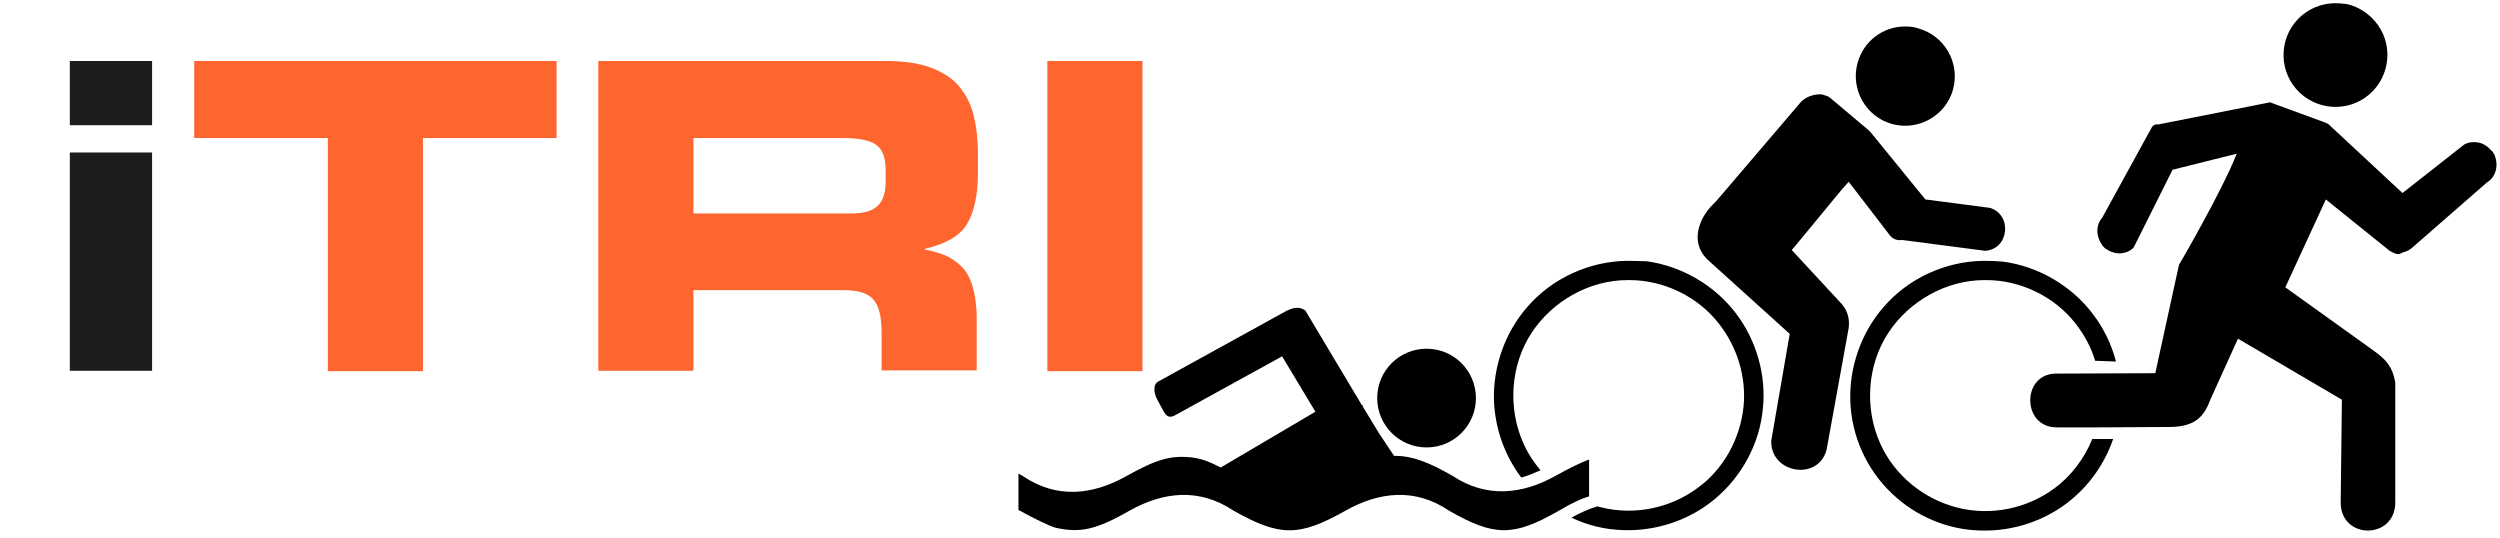 <?xml version="1.0" encoding="utf-8"?>
<!-- Generator: Adobe Illustrator 21.0.0, SVG Export Plug-In . SVG Version: 6.00 Build 0)  -->
<svg version="1.1" id="Layer_1" xmlns="http://www.w3.org/2000/svg" xmlns:xlink="http://www.w3.org/1999/xlink" x="0px" y="0px"
	 viewBox="0 0 623 134" style="enable-background:new 0 0 623 134;" xml:space="preserve">
<style type="text/css">
	.st0{clip-path:url(#SVGID_2_);}
	.st1{fill:#1C1C1A;}
	.st2{fill:#FF652F;}
</style>
<g>
	<path d="M474.7,6.6c-5.4,0-10.3,3.6-11.8,9.1c-1.8,6.6,2.1,13.4,8.6,15.2c6.6,1.8,13.4-2.1,15.2-8.6c1.8-6.6-2.1-13.4-8.6-15.2
		C477,6.7,475.9,6.6,474.7,6.6L474.7,6.6z M453.5,23.5c-1.8,0-3.7,0.8-4.7,1.9l-20.5,24c-0.9,1.1-2,2-2.8,3.1
		c-1.9,2.5-4.3,7.7-0.2,12L446,83.2l-4.6,26.6c-0.3,8.2,11.8,10.2,13.8,2.2l5.5-30.3c0.2-1.8,0-3.8-1.6-5.8l-12.6-13.6l0.7-0.8
		L459,47.2l1.7-1.9L471,58.7c0.7,0.9,1.9,1.3,3,1.1l20.7,2.7c6-0.4,6.8-9,1.2-10.7l-16.1-2.1L466.2,33c-0.2-0.2-0.4-0.4-0.6-0.6
		l-9.5-8c-0.3-0.3-0.8-0.5-1.2-0.6C454.4,23.6,454,23.5,453.5,23.5L453.5,23.5z M406.1,65c-0.2,0-0.4,0-0.6,0
		c-9.5,0.1-18.8,4.4-24.9,11.5c-5.6,6.4-8.6,15-8.3,23.5c0.3,6.9,2.7,13.6,6.8,19c1.6-0.4,3.2-1.1,4.8-1.8c-1.7-2-3.2-4.3-4.3-6.8
		c-3.9-8.7-3.2-19.5,2.1-27.5c5.2-7.9,14.4-13.1,23.9-13.1c0.2,0,0.3,0,0.5,0c8.5,0,17,4.1,22.2,10.8c4.6,5.8,6.9,13.3,6.2,20.6
		c-0.8,8.1-5,15.8-11.6,20.5c-6.8,5-15.8,6.8-24,4.7c-0.3-0.1-0.6-0.2-0.9-0.2c-2.3,0.7-4.4,1.7-6.4,2.8c4,1.9,8.4,3,12.9,3.1
		c8.3,0.3,16.6-2.5,22.9-7.8c6.7-5.6,11.1-13.8,11.9-22.4c0.9-8.4-1.6-17.1-6.7-23.8c-5.3-7-13.5-11.8-22.3-13
		C409,65.1,407.5,65,406.1,65L406.1,65z M494.9,65c-0.2,0-0.4,0-0.6,0c-9.5,0.1-18.8,4.4-24.9,11.5c-5.6,6.4-8.6,15-8.3,23.5
		c0.3,8.7,4.1,17.1,10.4,23c5.8,5.6,13.8,9,21.9,9.2c8.3,0.3,16.6-2.5,22.9-7.8c4.7-3.9,8.3-9.2,10.3-15c-1.7,0-3.5,0-5.2,0
		c-2,4.9-5.3,9.3-9.6,12.4c-6.8,5-15.8,6.8-24,4.7c-8.4-2.1-15.8-8.1-19.3-16.1c-3.9-8.7-3.2-19.5,2.1-27.5
		c5.2-7.9,14.4-13.1,23.9-13.1c0.2,0,0.3,0,0.5,0c8.5,0,17,4.1,22.2,10.8c2.2,2.8,3.9,5.9,4.9,9.3c1.7,0.1,3.4,0.1,5.2,0.2
		c-1.1-4.3-3.1-8.4-5.8-11.9c-5.3-7-13.5-11.8-22.3-13C497.8,65.1,496.4,65,494.9,65L494.9,65z M494.9,65"/>
	<g>
		<defs>
			<rect id="SVGID_1_" x="253" width="370" height="134"/>
		</defs>
		<clipPath id="SVGID_2_">
			<use xlink:href="#SVGID_1_"  style="overflow:visible;"/>
		</clipPath>
		<path class="st0" d="M323.3,76.7c-0.7,0-1.5,0.2-2.3,0.6c-0.1,0-0.2,0.1-0.3,0.1l-32.1,17.7c-0.1,0.1-0.2,0.1-0.3,0.2
			c-0.9,0.8-0.8,2.6,0.1,4.3l1.4,2.6c1,1.9,1.8,1.9,3,1.3l26.7-14.7l8.3,13.8l-23.6,13.9c-3.3-1.7-4.9-2.2-7.2-2.5
			c-5.3-0.6-8.9,0.5-16.4,4.7c-8.4,4.7-17.3,5.6-25.6,0c-0.4-0.2-0.8-0.5-1.2-0.7v9.1c0.1,0.1,0.2,0.1,0.4,0.2
			c3.6,2,7.6,3.9,8.8,4.2c6.2,1.4,10.2,0.5,18.6-4.3c8.4-4.7,17.3-5.6,25.7,0c11.7,6.6,16.4,6.6,28.1,0c8.4-4.7,17.3-5.6,25.6,0
			c11.3,6.5,16.1,6.6,27.4,0.1c3.6-2.1,5.8-3.1,7.6-3.6v-9.2c-2.1,0.8-4.8,2.1-8.4,4.1c-8.4,4.7-17.3,5.5-25.6,0
			c-5.9-3.4-10.1-5-14.2-5c-0.1,0-0.3,0-0.4,0l-3.8-5.7l-4-6.6l0-0.3h-0.2l-14.1-23.6C324.8,77,324.1,76.7,323.3,76.7L323.3,76.7z
			 M355.5,86.9c-6.8,0-12.3,5.5-12.3,12.3c0,6.8,5.5,12.3,12.3,12.3c6.8,0,12.3-5.5,12.3-12.3C367.8,92.4,362.3,86.9,355.5,86.9
			L355.5,86.9z M355.5,86.9"/>
		<path class="st0" d="M581.9,0.8c-3.4,0-6.8,1.4-9.3,4c-4.9,5.2-4.7,13.4,0.5,18.3c5.2,4.9,13.4,4.7,18.3-0.5
			c4.9-5.2,4.7-13.4-0.5-18.3c-1.8-1.7-3.9-2.8-6.1-3.3C583.8,0.9,582.8,0.8,581.9,0.8L581.9,0.8z M565.7,25.5L537.9,31
			c-0.6-0.1-1.1,0.1-1.4,0.4c-0.1,0.1-0.1,0.1-0.2,0.2l-12.4,22.6c-1.7,1.9-1.6,4.8,0,6.9l0,0.1c0.1,0.1,0.3,0.3,0.4,0.4
			c0.1,0.1,0.3,0.3,0.4,0.4l0.1,0c2.2,1.6,5.1,1.5,6.9-0.3l9.7-19.4l16-4C553.4,48.3,543,66,543,66l-5.9,27l-24.4,0.1
			c-9-0.3-9,13.5-0.1,13.4h10.5l17.8-0.1l0,0c6.3-0.1,8.4-2.7,10-7l6.8-15l25.9,15.2l-0.3,25.6c0,9.4,13.6,9.3,13.6,0v-20.5l0-9.4
			c-0.7-4-2.3-5.7-5.5-8l-21.9-15.7l10.1-21.9l15.9,12.8c0.1,0.1,0.3,0.1,0.4,0.2c0.8,0.5,1.6,0.8,2.3,0.5c0.1-0.1,0.3-0.2,0.4-0.2
			l0.2-0.1c1-0.2,2-0.8,2.8-1.6l18.1-15.8c2.2-1.3,3-4.1,2-6.7l0-0.1c-0.1-0.2-0.2-0.3-0.3-0.5c-0.1-0.2-0.3-0.5-0.4-0.6l-0.1,0
			c-0.9-1.1-2.1-1.9-3.4-2.1c-1.1-0.2-2.3-0.1-3.4,0.5l-15.4,12.1l-18.5-17.2c-0.1,0-0.1-0.1-0.2-0.1l-0.4-0.2L565.7,25.5z
			 M565.7,25.5"/>
	</g>
</g>
<g>
	<path class="st1" d="M37.9,31.2H17.4v-16h20.5V31.2z M37.9,92.4H17.4V38h20.5V92.4z"/>
	<path class="st2" d="M48.4,15.2h90.3v19.2h-33.3v58.1H81.7V34.4H48.4V15.2z"/>
	<path class="st2" d="M149.1,15.2h71.5c4.5,0,8.2,0.5,11.2,1.6c3,1.1,5.4,2.6,7.1,4.6c1.7,2,3,4.4,3.7,7.2c0.7,2.8,1.1,6,1.1,9.6V43
		c0,5.5-0.9,9.8-2.7,12.8c-1.8,3-5.3,5-10.5,6.2v0.2c2,0.4,3.7,0.9,5.2,1.5c1.5,0.7,2.8,1.6,4,2.8c1.2,1.2,2.1,2.9,2.7,5
		c0.6,2.1,1,4.7,1,7.7v13.1h-23.7v-9.3c0-4.1-0.7-6.9-2.1-8.4c-1.4-1.6-3.9-2.3-7.6-2.3h-37.2v20.1h-23.7V15.2z M172.8,53.2h39.2
		c3.1,0,5.4-0.6,6.7-1.9c1.4-1.3,2-3.3,2-6.2v-2.6c0-3.3-0.8-5.4-2.5-6.5c-1.6-1.1-4.4-1.6-8.4-1.6h-37V53.2z"/>
	<path class="st2" d="M261,15.2h23.7v77.3H261V15.2z"/>
</g>
</svg>
